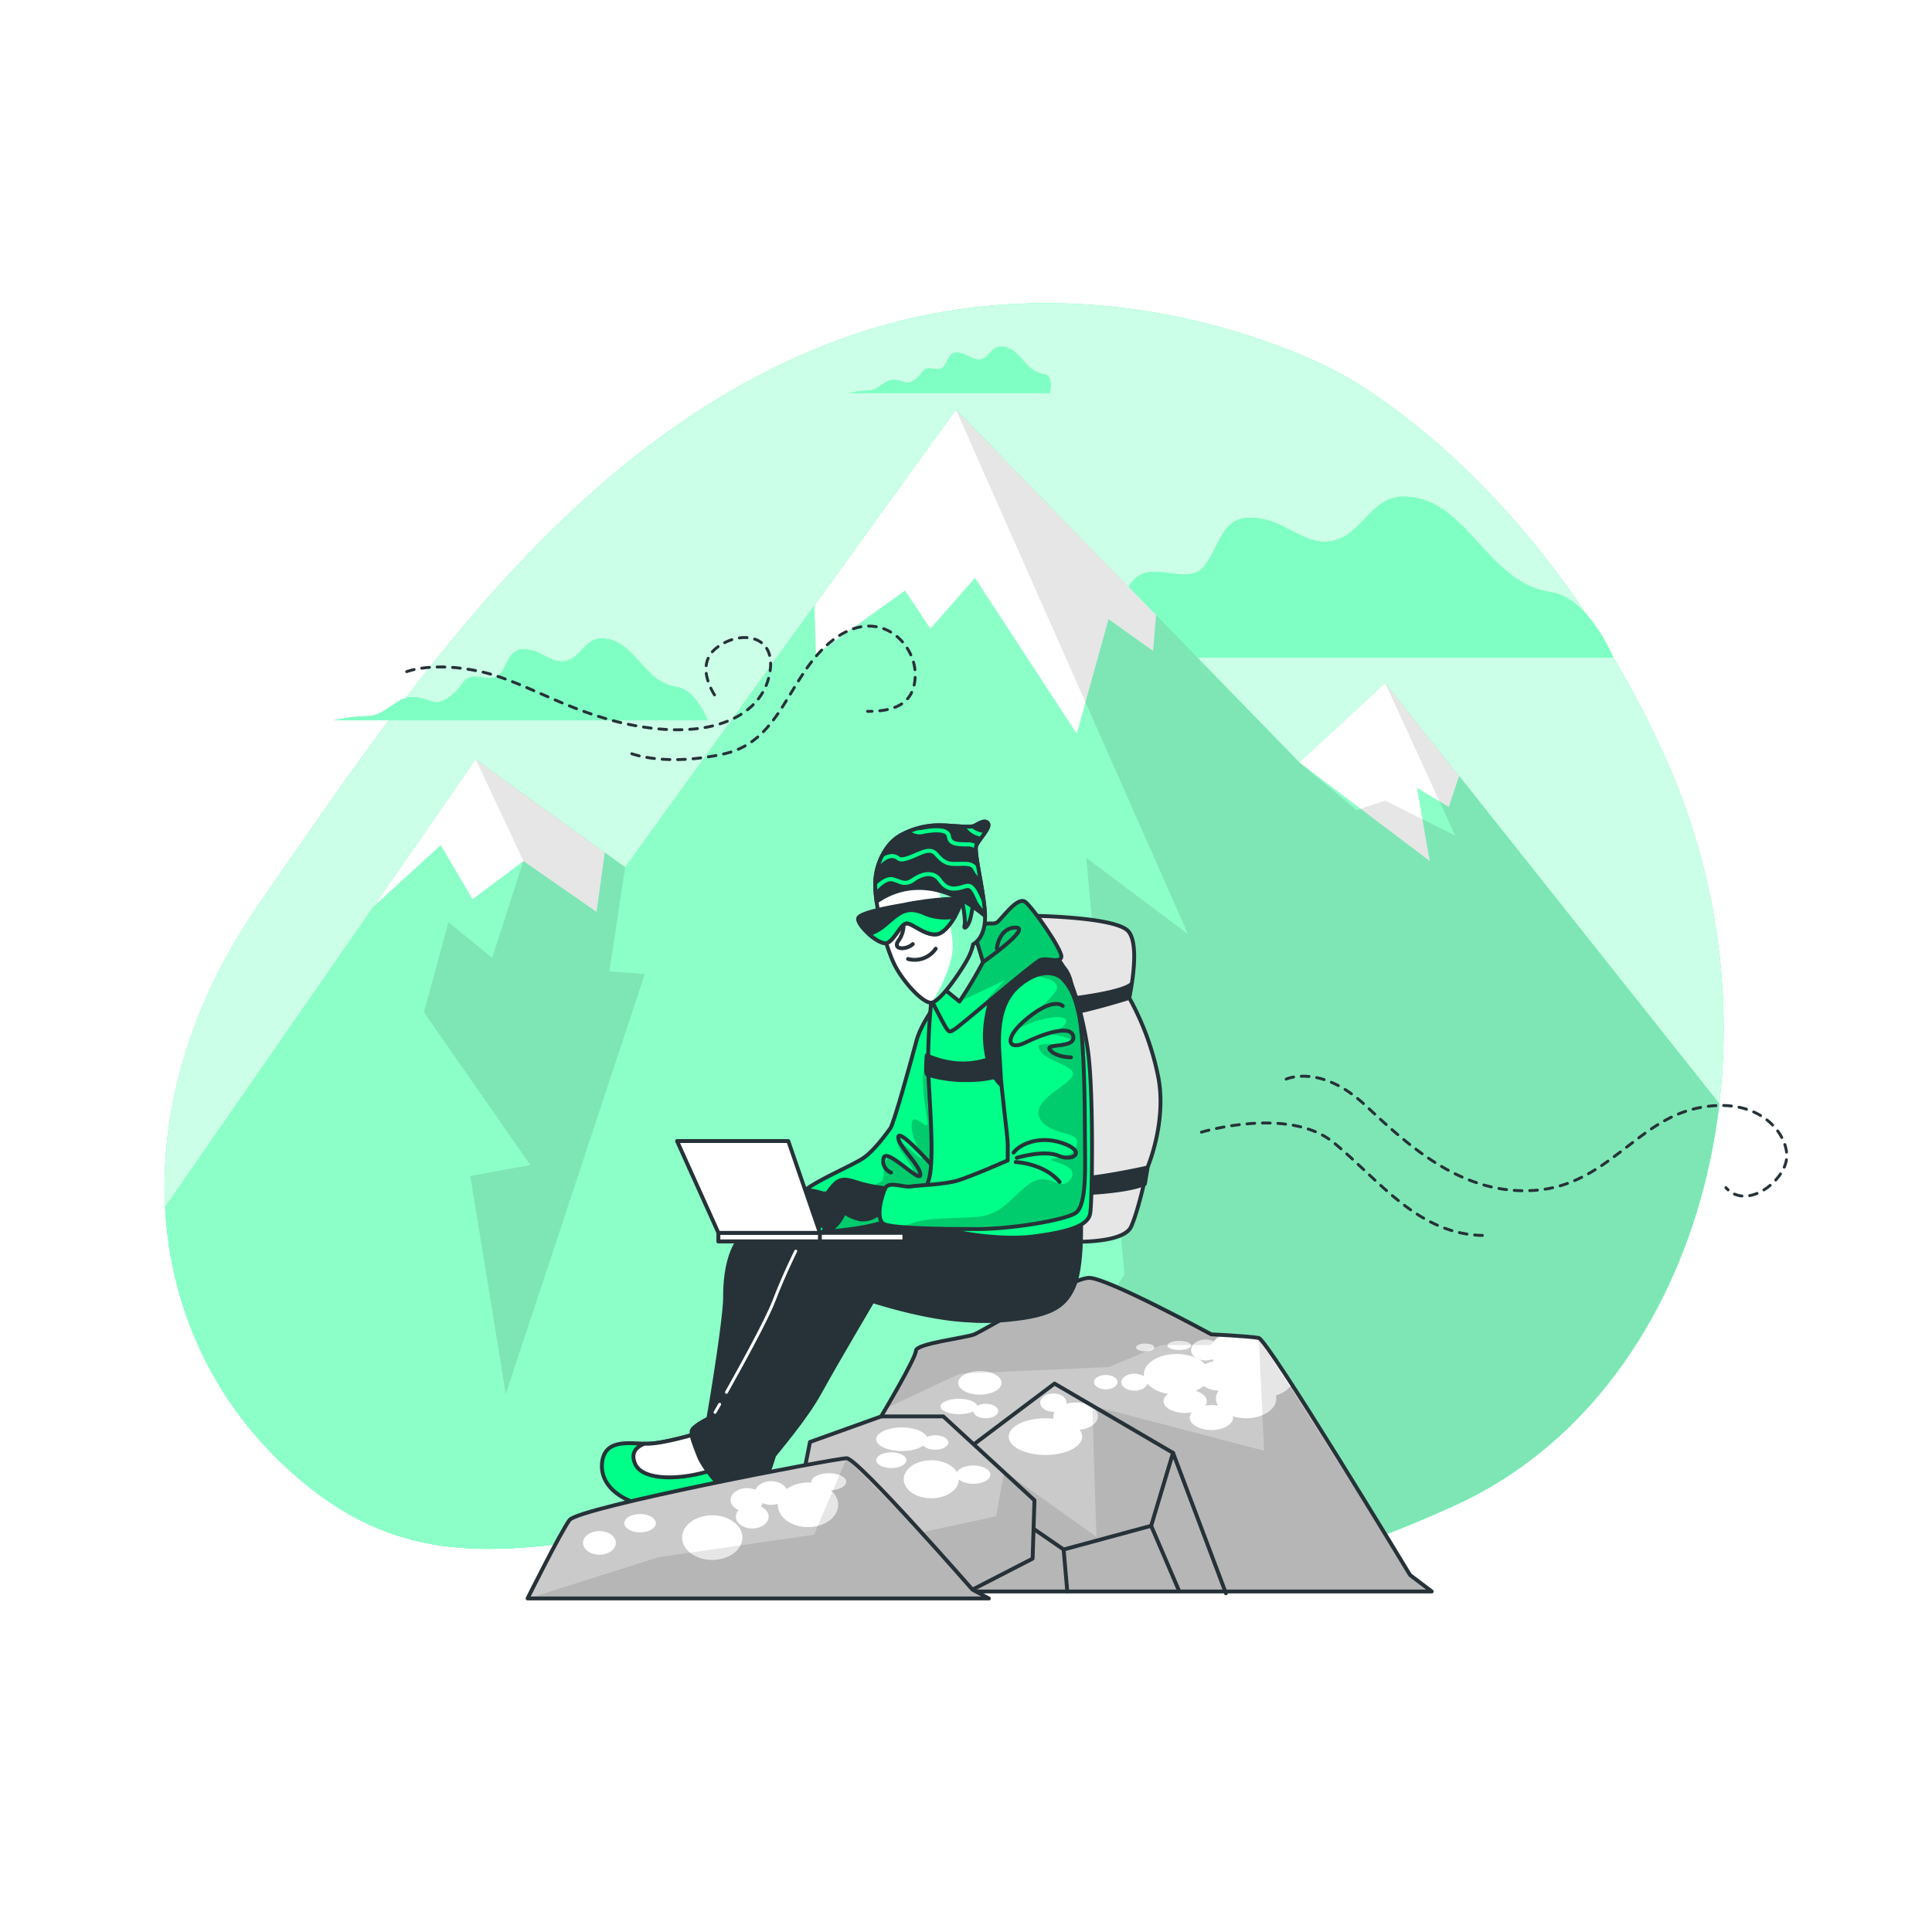 <svg class="animated" id="freepik_stories-digital-nomad" xmlns="http://www.w3.org/2000/svg" xmlns:xlink="http://www.w3.org/1999/xlink" viewBox="0 0 500 500" version="1.1" xmlns:svgjs="http://svgjs.com/svgjs"><style>svg#freepik_stories-digital-nomad:not(.animated) .animable {opacity: 0;}svg#freepik_stories-digital-nomad.animated #freepik--Clouds--inject-87 {animation: 1.5s Infinite  linear floating;animation-delay: 0s;}svg#freepik_stories-digital-nomad.animated #freepik--Mountains--inject-87 {animation: 3s Infinite  linear floating;animation-delay: 0s;}svg#freepik_stories-digital-nomad.animated #freepik--Wind--inject-87 {animation: 1.5s Infinite  linear shake;animation-delay: 0s;}            @keyframes floating {                0% {                    opacity: 1;                    transform: translateY(0px);                }                50% {                    transform: translateY(-10px);                }                100% {                    opacity: 1;                    transform: translateY(0px);                }            }                    @keyframes shake {                10%, 90% {                    transform: translate3d(-1px, 0, 0);                  }                  20%, 80% {                    transform: translate3d(2px, 0, 0);                  }                  30%, 50%, 70% {                    transform: translate3d(-4px, 0, 0);                  }                  40%, 60% {                    transform: translate3d(4px, 0, 0);                  }            }        </style><g id="freepik--background-simple--inject-87" style="transform-origin: 244.34px 242.685px 0px;" class="animable"><path d="M346.5,96.48S286.14,62.4,217,88,104,180.6,67,234,35.82,349.11,79.42,384.4s82.94,1.24,150.74,11,84.33,22.61,146.73-6,87.64-117.35,54.66-192S346.5,96.48,346.5,96.48Z" style="fill: rgb(0, 255, 136); transform-origin: 244.34px 242.685px 0px;" id="elgatpeysrxzs" class="animable"></path><g id="elrnqhex6vm4b"><path d="M346.5,96.48S286.14,62.4,217,88,104,180.6,67,234,35.82,349.11,79.42,384.4s82.94,1.24,150.74,11,84.33,22.61,146.73-6,87.64-117.35,54.66-192S346.5,96.48,346.5,96.48Z" style="fill: rgb(255, 255, 255); opacity: 0.8; transform-origin: 244.34px 242.685px 0px;" class="animable"></path></g></g><g id="freepik--Clouds--inject-87" style="transform-origin: 251.97px 138.055px 0px;" class="animable animator-active"><path d="M387.21,145.36c-7.42-7.28-13.21-16.83-24-16.83-8,0-10.3,8.77-17.07,11.11-7.1,2.46-12.5-3.9-19-5.24-10.89-2.26-10.56,5.38-15.3,11.91-4.49,6.19-14.37-2.51-19.25,4.81-4.24,6.36-10.66,10.54-14.16,9.86s-11.26-4.91-18.32-.68-9.88,7.77-16.95,7.77-16.23,2.12-16.23,2.12H417.53s-6.35-15.53-16.23-16.95C395.49,152.41,391.12,149.2,387.21,145.36Z" style="fill: rgb(0, 255, 136); transform-origin: 322.23px 149.36px 0px;" id="eln1eq0286spn" class="animable"></path><path d="M167.92,173.8c-3.78-3.7-6.72-8.56-12.23-8.56-4.07,0-5.24,4.46-8.68,5.65-3.61,1.25-6.35-2-9.65-2.66-5.53-1.15-5.37,2.73-7.78,6.05-2.28,3.15-7.3-1.27-9.79,2.45-2.15,3.23-5.42,5.36-7.19,5s-5.73-2.5-9.32-.34-5,3.95-8.62,3.95a44.92,44.92,0,0,0-8.25,1.07h96.72s-3-7.89-8-8.61A12.84,12.84,0,0,1,167.92,173.8Z" style="fill: rgb(0, 255, 136); transform-origin: 134.77px 175.825px 0px;" id="el0mp775xsuod" class="animable"></path><path d="M266,94.55c-2.13-2.1-3.8-4.85-6.92-4.85-2.31,0-3,2.52-4.92,3.2s-3.6-1.12-5.47-1.51c-3.14-.65-3,1.55-4.41,3.43s-4.14-.72-5.54,1.39c-1.23,1.83-3.08,3-4.08,2.84s-3.25-1.42-5.28-.2-2.85,2.24-4.89,2.24a25.29,25.29,0,0,0-4.67.61h51.87s1.22-4.47-1.63-4.88A7.3,7.3,0,0,1,266,94.55Z" style="fill: rgb(0, 255, 136); transform-origin: 245.885px 95.7px 0px;" id="el5wrp480575" class="animable"></path><g id="elb0ms3w8ko3"><path d="M387.21,145.36c-7.42-7.28-13.21-16.83-24-16.83-8,0-10.3,8.77-17.07,11.11-7.1,2.46-12.5-3.9-19-5.24-10.89-2.26-10.56,5.38-15.3,11.91-4.49,6.19-14.37-2.51-19.25,4.81-4.24,6.36-10.66,10.54-14.16,9.86s-11.26-4.91-18.32-.68-9.88,7.77-16.95,7.77-16.23,2.12-16.23,2.12H417.53s-6.35-15.53-16.23-16.95C395.49,152.41,391.12,149.2,387.21,145.36Z" style="fill: rgb(255, 255, 255); opacity: 0.5; transform-origin: 322.23px 149.36px 0px;" class="animable"></path></g><g id="elq41ubytw28g"><path d="M167.92,173.8c-3.78-3.7-6.72-8.56-12.23-8.56-4.07,0-5.24,4.46-8.68,5.65-3.61,1.25-6.35-2-9.65-2.66-5.53-1.15-5.37,2.73-7.78,6.05-2.28,3.15-7.3-1.27-9.79,2.45-2.15,3.23-5.42,5.36-7.19,5s-5.73-2.5-9.32-.34-5,3.95-8.62,3.95a44.92,44.92,0,0,0-8.25,1.07h96.72s-3-7.89-8-8.61A12.84,12.84,0,0,1,167.92,173.8Z" style="fill: rgb(255, 255, 255); opacity: 0.5; transform-origin: 134.77px 175.825px 0px;" class="animable"></path></g><g id="ellqjiyz1cwm"><path d="M266,94.55c-2.13-2.1-3.8-4.85-6.92-4.85-2.31,0-3,2.52-4.92,3.2s-3.6-1.12-5.47-1.51c-3.14-.65-3,1.55-4.41,3.43s-4.14-.72-5.54,1.39c-1.23,1.83-3.08,3-4.08,2.84s-3.25-1.42-5.28-.2-2.85,2.24-4.89,2.24a25.29,25.29,0,0,0-4.67.61h51.87s1.22-4.47-1.63-4.88A7.3,7.3,0,0,1,266,94.55Z" style="fill: rgb(255, 255, 255); opacity: 0.5; transform-origin: 245.885px 95.7px 0px;" class="animable"></path></g></g><g id="freepik--Mountains--inject-87" style="transform-origin: 249.125px 265.2px 0px;" class="animable"><g style="clip-path: url(&quot;#freepik--clip-path--inject-87&quot;); transform-origin: 249.125px 265.2px 0px;" id="els3k6f6dfcr9" class="animable"><polygon points="89.38 424.44 365.89 424.44 467.98 320.27 469.58 316.63 358.48 176.73 336.26 197.31 247.38 105.96 161.8 224.47 123.12 196.49 28.67 332.65 89.38 424.44" style="fill: rgb(0, 255, 136); transform-origin: 249.125px 265.2px 0px;" id="elp4pdlwfnp1e" class="animable"></polygon><g id="eln28g8ouxiy"><polygon points="89.38 424.44 365.89 424.44 467.98 320.27 469.58 316.63 358.48 176.73 336.26 197.31 247.38 105.96 161.8 224.47 123.12 196.49 28.67 332.65 89.38 424.44" style="fill: rgb(255, 255, 255); opacity: 0.55; transform-origin: 249.125px 265.2px 0px;" class="animable"></polygon></g><path d="M374.94,208.83l-8.23-4.94L370,222.82l-33.74-25.51,22.22-20.58,19.13,24.09Zm-140.72-56,6.58,9.87,11.52-13.16,26.34,40.32,8.23-29.63,11.52,8.23.79-9.28L247.39,106l-36.62,50.7.41,12.67ZM154.39,236l2.12-15.35-33.39-24.16-26.4,38.06,17.35-15.84,8.23,14,13.16-9.87Z" style="fill: rgb(255, 255, 255); transform-origin: 237.165px 171px 0px;" id="elt6zxmiu6isr" class="animable"></path><g id="el8g0he2hob23"><polygon points="127.36 247.85 116.06 238.67 109.7 261.97 137.24 301.51 121.71 304.33 130.89 360.81 166.89 252.09 157.72 251.38 161.8 224.47 123.12 196.49 135.46 222.82 127.36 247.85" style="opacity: 0.1; transform-origin: 138.295px 278.65px 0px;" class="animable"></polygon></g><g id="el6cyrzq66lam"><polygon points="281.13 222 291 329.8 272.91 358.07 361.27 424.44 365.89 424.44 467.98 320.27 469.58 316.63 358.48 176.73 376.59 216.24 358.48 207.18 351.08 209.65 336.26 197.31 247.38 105.96 307.46 241.75 281.13 222" style="opacity: 0.1; transform-origin: 358.48px 265.2px 0px;" class="animable"></polygon></g></g></g><g id="freepik--Wind--inject-87" style="transform-origin: 283.835px 240.885px 0px;" class="animable"><path d="M105.25,173.82s6.85-2.74,19.19,0,24,11.66,42.5,14.4,30.16-3.43,32.22-13.71-7.54-11.66-13.71-6.86,0,13,0,13" style="fill: none; stroke: rgb(38, 50, 56); stroke-linecap: round; stroke-linejoin: round; stroke-width: 0.75px; stroke-dasharray: 2px; transform-origin: 152.347px 176.933px 0px;" id="elypb9kd7bezl" class="animable"></path><path d="M163.51,195.07s8.92,3.43,24,0,16.45-20.56,28.1-29.47,21.25.68,21.25,8.91-6.17,9.59-12.34,9.59" style="fill: none; stroke: rgb(38, 50, 56); stroke-linecap: round; stroke-linejoin: round; stroke-width: 0.75px; stroke-dasharray: 2px; transform-origin: 200.185px 179.312px 0px;" id="el72z1kd3j95u" class="animable"></path><path d="M332.87,279.27s8.91-4.11,20.56,6.85,25.36,23.31,43.87,21.94,26.05-17.82,41.81-21.25,23.31,6.17,23.31,12.34-10.28,14.39-15.76,8.22" style="fill: none; stroke: rgb(38, 50, 56); stroke-linecap: round; stroke-linejoin: round; stroke-width: 0.75px; stroke-dasharray: 2px; transform-origin: 397.645px 294.036px 0px;" id="el5h0ak0ihbsb" class="animable"></path><path d="M310.93,293s22.62-6.86,34.28,2.74,21.93,24,39.07,24" style="fill: none; stroke: rgb(38, 50, 56); stroke-linecap: round; stroke-linejoin: round; stroke-width: 0.75px; stroke-dasharray: 2px; transform-origin: 347.605px 305.183px 0px;" id="el8utnylku9z5" class="animable"></path></g><g id="freepik--Character--inject-87" style="transform-origin: 255.24px 314.031px 0px;" class="animable"><path d="M267,237s21.71.24,25,4,.24,17.23.24,17.23A71,71,0,0,1,299.81,279c2.12,11.56-2.84,23.13-2.84,23.13s-2.12,10.61-4.24,15.33-17.46,4.49-26.67,2.83-5.42-17.69-4.71-29.49-2.13-44.12-2.13-47.19S261.35,239.38,267,237Z" style="fill: rgb(255, 255, 255); transform-origin: 279.779px 279.185px 0px;" id="el6abk2y6a1e3" class="animable"></path><g style="clip-path: url(&quot;#freepik--clip-path-2--inject-87&quot;); transform-origin: 279.779px 279.185px 0px;" id="el2qmk1sug6hh" class="animable"><g id="elps0na5o8g9c"><path d="M267,237s21.71.24,25,4,.24,17.23.24,17.23A71,71,0,0,1,299.81,279c2.12,11.56-2.84,23.13-2.84,23.13s-2.12,10.61-4.24,15.33-17.46,4.49-26.67,2.83-5.42-17.69-4.71-29.49-2.13-44.12-2.13-47.19S261.35,239.38,267,237Z" style="opacity: 0.1; transform-origin: 279.779px 279.185px 0px;" class="animable"></path></g></g><path d="M267,237s21.71.24,25,4,.24,17.23.24,17.23A71,71,0,0,1,299.81,279c2.12,11.56-2.84,23.13-2.84,23.13s-2.12,10.61-4.24,15.33-17.46,4.49-26.67,2.83-5.42-17.69-4.71-29.49-2.13-44.12-2.13-47.19S261.35,239.38,267,237Z" style="fill: none; stroke: rgb(38, 50, 56); stroke-linecap: round; stroke-linejoin: round; transform-origin: 279.779px 279.185px 0px;" id="el2hprykhaek3" class="animable"></path><path d="M292.26,258.26s-12.51,4-21.71,5.19l-.24-4.25s19.11-1.65,22.42-4.48Z" style="fill: rgb(38, 50, 56); stroke: rgb(38, 50, 56); stroke-linecap: round; stroke-linejoin: round; transform-origin: 281.52px 259.085px 0px;" id="elia6jt4tr74" class="animable"></path><path d="M297,302.15s-14.62,3.3-19.82,2.83l-.47,4s14.4-.24,19.59-2.6Z" style="fill: rgb(38, 50, 56); stroke: rgb(38, 50, 56); stroke-linecap: round; stroke-linejoin: round; transform-origin: 286.855px 305.565px 0px;" id="elcjcqsliwmh" class="animable"></path><path d="M237,316.54s-32.56-2.83-40.35,0-9,12.51-9,19.11-5,36.1-5.43,37.28-5.66,11.56-4,13.92,16.52,0,19.11-2.59,9.2-31.62,11.56-39.17a69.6,69.6,0,0,1,5.19-12.51s30.91,12.75,47.2,8.26,10.38-16,1.41-20.76S237,316.54,237,316.54Z" style="fill: rgb(38, 50, 56); stroke: rgb(38, 50, 56); stroke-linecap: round; stroke-linejoin: round; transform-origin: 224.713px 351.552px 0px;" id="elgv982xv6qn" class="animable"></path><path d="M180.18,371.05s-8.5,2.59-12.74,2.59-10.62-1.42-11.57,4.48,4.49,11.57,16.52,12.27,15.34.48,17.93-2.12,2.13-5.9-.47-10.15S182.77,370.81,180.18,371.05Z" style="fill: rgb(0, 255, 136); stroke: rgb(38, 50, 56); stroke-linecap: round; stroke-linejoin: round; transform-origin: 173.905px 380.885px 0px;" id="ely2wqpp5uzab" class="animable"></path><path d="M187.26,379.3a11,11,0,0,0,2.41-1.45c-2.62-4.1-6.95-7-9.49-6.8,0,0-8.5,2.59-12.74,2.59h-.66c-1.69.63-3.76,2.06-2.41,5.2C166.49,383.79,178.76,383.08,187.26,379.3Z" style="fill: rgb(255, 255, 255); stroke: rgb(38, 50, 56); stroke-linecap: round; stroke-linejoin: round; transform-origin: 176.802px 376.692px 0px;" id="elf50xw3omewl" class="animable"></path><path d="M364.93,407.62s-36.81-60.88-39.17-61.35-12.27-.94-12.27-.94-26.9-14.63-31.62-14.63-27.37,13.68-29.73,14.63-15.1,2.36-15.1,4.24-9,17-9,17l-18.41,6.61-1.41,7.08-5.67,31.61h168Z" style="fill: rgb(255, 255, 255); transform-origin: 286.55px 371.285px 0px;" id="elwksron6jd5" class="animable"></path><g style="clip-path: url(&quot;#freepik--clip-path-3--inject-87&quot;); transform-origin: 257.265px 371.477px 0px;" id="elf2ws4ugkfc5" class="animable"><g id="elv747cc36alq"><path d="M374.71,412.93l-9.13-7.67-38-60.65-17.17-2.56s-27-13.88-30-13.52-33.25,17.91-34.34,17.91-8.41-.37-10.23,2.19-9.5,15.71-9.5,15.71l-19,6.21-1.83,13.15,15,.73,30.33,30H378Z" style="opacity: 0.21; transform-origin: 291.755px 371.477px 0px;" class="animable"></path></g><ellipse cx="304.51" cy="355.67" rx="8.49" ry="5.26" style="fill: rgb(255, 255, 255); transform-origin: 304.51px 355.67px 0px;" id="elzt6h9wb3n09" class="animable"></ellipse><path d="M330,349.72c0,2.91-3.8,5.27-8.48,5.27s-8.49-2.36-8.49-5.27,3.8-5.26,8.49-5.26S330,346.82,330,349.72Z" style="fill: rgb(255, 255, 255); transform-origin: 321.515px 349.725px 0px;" id="elvhmhvjlimlk" class="animable"></path><path d="M297,357.7c0,1.22-1.52,2.21-3.39,2.21s-3.4-1-3.4-2.21,1.52-2.2,3.4-2.2S297,356.48,297,357.7Z" style="fill: rgb(255, 255, 255); transform-origin: 293.605px 357.705px 0px;" id="elns19t6pcj6" class="animable"></path><ellipse cx="315.71" cy="356.01" rx="5.77" ry="3.9" style="fill: rgb(255, 255, 255); transform-origin: 315.71px 356.01px 0px;" id="elx4slmgoille" class="animable"></ellipse><path d="M312.32,362.63c0,1.68-2.51,3.05-5.6,3.05s-5.6-1.37-5.6-3.05,2.5-3.06,5.6-3.06S312.32,360.94,312.32,362.63Z" style="fill: rgb(255, 255, 255); transform-origin: 306.72px 362.625px 0px;" id="elhf8aixovznd" class="animable"></path><path d="M289.23,357.7c0,1-1.37,1.87-3.05,1.87s-3.06-.84-3.06-1.87,1.37-1.86,3.06-1.86S289.23,356.67,289.23,357.7Z" style="fill: rgb(255, 255, 255); transform-origin: 286.175px 357.705px 0px;" id="elznnxly82x4" class="animable"></path><path d="M298.74,348.71c0,.56-1.07,1-2.38,1s-2.37-.45-2.37-1,1.06-1,2.37-1S298.74,348.14,298.74,348.71Z" style="fill: rgb(255, 255, 255); transform-origin: 296.365px 348.71px 0px;" id="elxzvba5bk5r" class="animable"></path><path d="M315.71,349.38c0,1.5-1.67,2.72-3.73,2.72s-3.73-1.22-3.73-2.72,1.67-2.71,3.73-2.71S315.71,347.88,315.71,349.38Z" style="fill: rgb(255, 255, 255); transform-origin: 311.98px 349.385px 0px;" id="elr2v5tj5p6bc" class="animable"></path><path d="M308.25,348.2c0,.65-1.37,1.18-3.06,1.18s-3.06-.53-3.06-1.18,1.37-1.19,3.06-1.19S308.25,347.54,308.25,348.2Z" style="fill: rgb(255, 255, 255); transform-origin: 305.19px 348.195px 0px;" id="el8h4da2rr21c" class="animable"></path><path d="M319.11,366.87c0,1.78-2.51,3.22-5.6,3.22s-5.6-1.44-5.6-3.22,2.5-3.23,5.6-3.23S319.11,365.09,319.11,366.87Z" style="fill: rgb(255, 255, 255); transform-origin: 313.51px 366.865px 0px;" id="eldptxkiunezw" class="animable"></path><ellipse cx="322.5" cy="361.95" rx="7.81" ry="5.09" style="fill: rgb(255, 255, 255); transform-origin: 322.5px 361.95px 0px;" id="el0otw0drxz5f" class="animable"></ellipse><path d="M334.73,356.51c0,2.82-3.5,5.1-7.81,5.1s-7.81-2.28-7.81-5.1,3.5-5.09,7.81-5.09S334.73,353.7,334.73,356.51Z" style="fill: rgb(255, 255, 255); transform-origin: 326.92px 356.515px 0px;" id="el1611w8gue39" class="animable"></path><path d="M276,363c0,1.32-1.52,2.38-3.39,2.38s-3.4-1.06-3.4-2.38,1.52-2.37,3.4-2.37S276,361.65,276,363Z" style="fill: rgb(255, 255, 255); transform-origin: 272.605px 363.005px 0px;" id="eld4qjsfbw1z6" class="animable"></path><path d="M280.07,371.79c0,2.63-4.26,4.76-9.51,4.76s-9.51-2.13-9.51-4.76,4.26-4.75,9.51-4.75S280.07,369.17,280.07,371.79Z" style="fill: rgb(255, 255, 255); transform-origin: 270.56px 371.795px 0px;" id="el8ueussc5cwk" class="animable"></path><path d="M284.14,366.53c0,2-2.58,3.56-5.77,3.56s-5.77-1.59-5.77-3.56,2.58-3.57,5.77-3.57S284.14,364.56,284.14,366.53Z" style="fill: rgb(255, 255, 255); transform-origin: 278.37px 366.525px 0px;" id="eli79arz0pteq" class="animable"></path><path d="M259.19,357.87c0,1.69-2.51,3.06-5.61,3.06s-5.6-1.37-5.6-3.06,2.51-3.05,5.6-3.05S259.19,356.18,259.19,357.87Z" style="fill: rgb(255, 255, 255); transform-origin: 253.585px 357.875px 0px;" id="elgvizbnfe8qq" class="animable"></path><path d="M252.91,364c0,1.13-2.13,2-4.76,2s-4.75-.91-4.75-2,2.13-2,4.75-2S252.91,362.86,252.91,364Z" style="fill: rgb(255, 255, 255); transform-origin: 248.155px 364px 0px;" id="el9aylp8eaxmg" class="animable"></path><ellipse cx="255.11" cy="365.17" rx="3.23" ry="1.87" style="fill: rgb(255, 255, 255); transform-origin: 255.11px 365.17px 0px;" id="elv0c0kjadcze" class="animable"></ellipse><path d="M240,372.47c0,1.69-3,3.06-6.62,3.06s-6.62-1.37-6.62-3.06,3-3.05,6.62-3.05S240,370.78,240,372.47Z" style="fill: rgb(255, 255, 255); transform-origin: 233.38px 372.475px 0px;" id="eli3pz3l6ds3s" class="animable"></path><ellipse cx="241.02" cy="382.83" rx="7.13" ry="4.92" style="fill: rgb(255, 255, 255); transform-origin: 241.02px 382.83px 0px;" id="elouhcumxogq" class="animable"></ellipse><path d="M245.44,373.32c0,1-1.52,1.87-3.4,1.87s-3.39-.84-3.39-1.87,1.52-1.87,3.39-1.87S245.44,372.29,245.44,373.32Z" style="fill: rgb(255, 255, 255); transform-origin: 242.045px 373.32px 0px;" id="elik6e9pery18" class="animable"></path><ellipse cx="230.67" cy="377.9" rx="3.9" ry="2.04" style="fill: rgb(255, 255, 255); transform-origin: 230.67px 377.9px 0px;" id="el0gebrwei27dd" class="animable"></ellipse><path d="M256.3,381.64c0,1.31-2,2.37-4.41,2.37s-4.42-1.06-4.42-2.37,2-2.38,4.42-2.38S256.3,380.33,256.3,381.64Z" style="fill: rgb(255, 255, 255); transform-origin: 251.885px 381.635px 0px;" id="elmmbubjjag4g" class="animable"></path><g id="elkwrwe7oefbr"><polygon points="325.76 346.27 327.16 375.46 282.68 363.81 283.74 397.7 259.91 380.76 257.8 392.41 238.2 396.65 219.11 377.42 210.67 397.18 170.42 403 136.53 413.75 255.92 413.75 254.99 411.74 370.59 411.87 364.93 407.62 325.76 346.27" style="opacity: 0.1; transform-origin: 253.56px 380.01px 0px;" class="animable"></polygon></g></g><path d="M364.93,407.62s-36.81-60.88-39.17-61.35-12.27-.94-12.27-.94-26.9-14.63-31.62-14.63-27.37,13.68-29.73,14.63-15.1,2.36-15.1,4.24-9,17-9,17l-18.41,6.61-1.41,7.08-5.67,31.61h168Z" style="fill: none; stroke: rgb(38, 50, 56); stroke-linecap: round; stroke-linejoin: round; transform-origin: 286.55px 371.285px 0px;" id="elzhszz4s1jh" class="animable"></path><g id="el4ap2le3ly84"><path d="M237,349.57c0,1.46-5.31,10.74-7.76,14.93l19.14-9L287,353.79l13.6-5.7h12.73l2.17-2.66-2-.1s-26.9-14.63-31.62-14.63-27.37,13.68-29.73,14.63S237,347.69,237,349.57Z" style="opacity: 0.1; transform-origin: 272.37px 347.6px 0px;" class="animable"></path></g><polyline points="228.08 366.56 244.12 366.56 267.72 388.27 267.24 403.37 251.67 411.39" style="fill: none; stroke: rgb(38, 50, 56); stroke-linecap: round; stroke-linejoin: round; transform-origin: 247.9px 388.975px 0px;" id="elzaj5f53odmf" class="animable"></polyline><polyline points="252.37 373.53 272.91 358.07 303.58 376 317.27 412.34" style="fill: none; stroke: rgb(38, 50, 56); stroke-linecap: round; stroke-linejoin: round; transform-origin: 284.82px 385.205px 0px;" id="elgiqfnx7o5ma" class="animable"></polyline><polyline points="303.58 376 297.92 394.88 275.27 401.01 267.72 395.82" style="fill: none; stroke: rgb(38, 50, 56); stroke-linecap: round; stroke-linejoin: round; transform-origin: 285.65px 388.505px 0px;" id="el7m11u7y5k7e" class="animable"></polyline><line x1="275.27" y1="401.01" x2="276.21" y2="411.86" style="fill: rgb(255, 255, 255); stroke: rgb(38, 50, 56); stroke-linecap: round; stroke-linejoin: round; transform-origin: 275.74px 406.435px 0px;" id="ell4p0ruzkqc" class="animable"></line><line x1="297.92" y1="394.88" x2="305" y2="411.39" style="fill: rgb(255, 255, 255); stroke: rgb(38, 50, 56); stroke-linecap: round; stroke-linejoin: round; transform-origin: 301.46px 403.135px 0px;" id="elrzk8zs1jf8" class="animable"></line><path d="M279.75,315.83s.47,12-1.89,17.23-5.9,7.78-19.58,8.73-32.09-5.67-32.09-5.67-9.91,16.76-13.92,24.07-11.33,15.57-13.45,18.41-4.49,7.07-7.32,8.49-9.44-7.08-10.62-10.15-2.12-5.19-1.88-6.6,5.42-3.78,5.42-3.78,8-15.1,11.8-21.23,6.61-18.64,9.91-23.13,10.86-7.08,20.29-6.6S251.2,318,255.21,318,279.75,315.83,279.75,315.83Z" style="fill: rgb(38, 50, 56); stroke: rgb(38, 50, 56); stroke-linecap: round; stroke-linejoin: round; transform-origin: 229.375px 351.396px 0px;" id="elja1k07l9edn" class="animable"></path><path d="M188,360.34c3.86-6.87,10.37-18.69,12.24-23.55,2.71-7.05,5.7-13,5.7-13" style="fill: none; stroke: rgb(255, 255, 255); stroke-linecap: round; stroke-linejoin: round; stroke-width: 0.75px; transform-origin: 196.97px 342.065px 0px;" id="elovxcd6q299" class="animable"></path><path d="M185.05,365.52s.46-.79,1.2-2.1" style="fill: none; stroke: rgb(255, 255, 255); stroke-linecap: round; stroke-linejoin: round; stroke-width: 0.75px; transform-origin: 185.65px 364.47px 0px;" id="elqtxw75qpo2" class="animable"></path><path d="M243,258.81s-4.56,5.82-5.82,10.54-5.82,21.39-6.76,22.65-3.94,5.51-6.77,7.55-12.2,5.78-15.66,8.77-1.8,4.44-3.21,6.8,5,3.78,6.44,3.78,11.8-.63,17.62-2.67,14.95-13.53,15.26-14.16,2-11,2.52-23S249,258.81,243,258.81Z" style="fill: rgb(0, 255, 136); transform-origin: 225.941px 288.855px 0px;" id="elqlp3wtbg2z8" class="animable"></path><g style="clip-path: url(&quot;#freepik--clip-path-4--inject-87&quot;); transform-origin: 229.895px 292.585px 0px;" id="el92d1uud9tj" class="animable"><g id="elwwpe89ykvq"><path d="M247.27,267.67c-.1-.83-.16-1.31-.16-1.31l-5.85,4.56a17.34,17.34,0,0,0-2.37,10c.3,6.19,1.77,10.33.89,10.33s-3.84-3.55-3.84,0,2.07,6.19,2.66,8.26-7.38-6.79-6.49-3.84,4.72,6.5,4.42,8.27-5-6.2-6.79-4.13-.29,5.6-2.06,6.19c-1.48.5-13.87,9.64-15.16,12.81,3.27-.18,11.43-.9,16.34-2.62,5.82-2.05,14.95-13.53,15.26-14.16s2-11,2.52-23C246.81,274.73,247.17,270.84,247.27,267.67Z" style="opacity: 0.2; transform-origin: 229.895px 292.585px 0px;" class="animable"></path></g></g><path d="M243,258.81s-4.56,5.82-5.82,10.54-5.82,21.39-6.76,22.65-3.94,5.51-6.77,7.55-12.2,5.78-15.66,8.77-1.8,4.44-3.21,6.8,5,3.78,6.44,3.78,11.8-.63,17.62-2.67,14.95-13.53,15.26-14.16,2-11,2.52-23S249,258.81,243,258.81Z" style="fill: none; stroke: rgb(38, 50, 56); stroke-linecap: round; stroke-linejoin: round; transform-origin: 225.941px 288.855px 0px;" id="eljusy8sojplj" class="animable"></path><path d="M241.16,301.55s-8.4-9.49-8.67-7.32,5.69,7.32,5.69,9.76-8.67-7.05-9.49-4.34a3.15,3.15,0,0,0,1.9,3.8" style="fill: none; stroke: rgb(38, 50, 56); stroke-linecap: round; stroke-linejoin: round; transform-origin: 234.865px 299.151px 0px;" id="el6xjav8ooe47" class="animable"></path><path d="M212.87,308.83s-4.86-1.79-6.91,0-9.73,8.19-6.65,10,8.58,1.85,10.49.26a16.29,16.29,0,0,1,3.59-2.3s-.77,2.81,1.79,1.28,4.86-6.66,3.32-7.94S212.87,308.83,212.87,308.83Z" style="fill: rgb(38, 50, 56); stroke: rgb(38, 50, 56); stroke-linecap: round; stroke-linejoin: round; transform-origin: 208.794px 314.136px 0px;" id="elqx6el17fkth" class="animable"></path><path d="M241.14,258a157.38,157.38,0,0,0-.93,18.57c.27,8,1.73,23.76.14,28.8s-1.46,9.55,1.59,11.55,17,4.24,25.74,3.05,13.94-2.66,14.47-6,.93-32.12-.67-42.6-4.77-20.3-8-23.49-6.5-2-14.6,1.2S243.4,254.81,241.14,258Z" style="fill: rgb(0, 255, 136); stroke: rgb(38, 50, 56); stroke-linecap: round; stroke-linejoin: round; transform-origin: 260.981px 283.152px 0px;" id="elz6fok67zmp" class="animable"></path><path d="M258,273.12s-7.55,4.72-18.17,0c0,0-.47,5,.24,5a33.46,33.46,0,0,0,10.15,1.41c6.84,0,9.43-1.65,9.43-1.65Z" style="fill: rgb(38, 50, 56); stroke: rgb(38, 50, 56); stroke-linecap: round; stroke-linejoin: round; transform-origin: 249.664px 276.327px 0px;" id="elqjlzmzfz04i" class="animable"></path><path d="M257.33,255.9s-3.06,7.55-2.36,14.39,3.07,12.51,9.91,12.51,12.51-14.87,12.75-23.13-2.6-11.79-9.21-11.79S257.33,255.9,257.33,255.9Z" style="fill: rgb(38, 50, 56); stroke: rgb(38, 50, 56); stroke-linecap: round; stroke-linejoin: round; transform-origin: 266.255px 265.34px 0px;" id="elvwu28ri9tz" class="animable"></path><path d="M239.82,256.4s4,8,5,9.56,1.19.93,2.25.4,20.44-17.25,22.17-17.92,5.17.93,5.44-.79-7.17-12.48-9.29-14.2-6.37,4.77-7.43,5.3-1.46,0-3.32.4S243.27,251.49,239.82,256.4Z" style="fill: rgb(0, 255, 136); transform-origin: 257.254px 250.053px 0px;" id="el4uc7lp4ep4y" class="animable"></path><g style="clip-path: url(&quot;#freepik--clip-path-5--inject-87&quot;); transform-origin: 260.529px 247.334px 0px;" id="elj8l8uloepl" class="animable"><g id="elo7mrirsmvl"><path d="M265.43,233.45c-2.13-1.73-6.37,4.77-7.43,5.3s-1.46,0-3.32.4c-1.08.23-4.78,4.39-8.36,8.79l2,11.25s9.19-4.25,11.85-5.6a86.71,86.71,0,0,0-7.07,7.92c6.17-5.16,15-12.63,16.19-13.07,1.72-.66,5.17.93,5.44-.79S267.55,235.17,265.43,233.45Z" style="opacity: 0.2; transform-origin: 260.529px 247.334px 0px;" class="animable"></path></g></g><path d="M239.82,256.4s4,8,5,9.56,1.19.93,2.25.4,20.44-17.25,22.17-17.92,5.17.93,5.44-.79-7.17-12.48-9.29-14.2-6.37,4.77-7.43,5.3-1.46,0-3.32.4S243.27,251.49,239.82,256.4Z" style="fill: none; stroke: rgb(38, 50, 56); stroke-linecap: round; stroke-linejoin: round; transform-origin: 257.254px 250.053px 0px;" id="elhfvz73patyp" class="animable"></path><path d="M254.41,249s12.77-8.95,8.44-8.95-4.88,5.42-4.88,5.42" style="fill: none; stroke: rgb(38, 50, 56); stroke-linecap: round; stroke-linejoin: round; transform-origin: 259.078px 244.525px 0px;" id="elnbr5bz6vo9" class="animable"></path><path d="M243.93,255.61l4.38,3.58a110.65,110.65,0,0,0,6.1-10.22l-2.25-7.43Z" style="fill: rgb(255, 255, 255); transform-origin: 249.17px 250.365px 0px;" id="el4xjeyoa22r6" class="animable"></path><g style="clip-path: url(&quot;#freepik--clip-path-6--inject-87&quot;); transform-origin: 249.17px 250.365px 0px;" id="el8nyb6ytsc6s" class="animable"><path d="M243.93,255.61l4.38,3.58a110.65,110.65,0,0,0,6.1-10.22l-2.25-7.43Z" style="fill: rgb(0, 255, 136); transform-origin: 249.17px 250.365px 0px;" id="elckv2m4ri60f" class="animable"></path><g id="el44rkxpj0b1w"><path d="M243.93,255.61l4.38,3.58a110.65,110.65,0,0,0,6.1-10.22l-2.25-7.43Z" style="fill: rgb(255, 255, 255); opacity: 0.5; transform-origin: 249.17px 250.365px 0px;" class="animable"></path></g></g><path d="M243.93,255.61l4.38,3.58a110.65,110.65,0,0,0,6.1-10.22l-2.25-7.43Z" style="fill: none; stroke: rgb(38, 50, 56); stroke-linecap: round; stroke-linejoin: round; transform-origin: 249.17px 250.365px 0px;" id="elzylzdxizqqe" class="animable"></path><path d="M230,218.8a16.35,16.35,0,0,0-3.49,10c0,6.64,2.92,16.59,4.91,20.7s7,9.82,9.42,10,8.36-9,9.55-11.28a14,14,0,0,0,1.46-3.85s3.45-1.59,3.05-8-2.92-15.93-2.25-17.52,3.71-4.64,3.05-5.71-2-.26-3.45.53-7-.39-11.15,0a21.17,21.17,0,0,0-7.88,2.4A11.07,11.07,0,0,0,230,218.8Z" style="fill: rgb(255, 255, 255); transform-origin: 241.152px 236.064px 0px;" id="elhcivu0u265q" class="animable"></path><g style="clip-path: url(&quot;#freepik--clip-path-7--inject-87&quot;); transform-origin: 248.502px 235.996px 0px;" id="elgnyjknx88z" class="animable"><path d="M241.17,259.41c2.55-.52,8.11-9.06,9.26-11.23a14,14,0,0,0,1.46-3.85s3.45-1.59,3.05-8-2.92-15.93-2.25-17.52,3.71-4.64,3.05-5.71a1.08,1.08,0,0,0-1.27-.46,56.58,56.58,0,0,0-9.85,9.27c-4.08,5.27-.24,12.7-.24,12.7s2.63,6.71,2.15,11.5C246.14,250,243.54,255.83,241.17,259.41Z" style="fill: rgb(0, 255, 136); transform-origin: 248.502px 235.996px 0px;" id="el8478o8447xy" class="animable"></path><g id="elseylkpvlnt"><path d="M241.17,259.41c2.55-.52,8.11-9.06,9.26-11.23a14,14,0,0,0,1.46-3.85s3.45-1.59,3.05-8-2.92-15.93-2.25-17.52,3.71-4.64,3.05-5.71a1.08,1.08,0,0,0-1.27-.46,56.58,56.58,0,0,0-9.85,9.27c-4.08,5.27-.24,12.7-.24,12.7s2.63,6.71,2.15,11.5C246.14,250,243.54,255.83,241.17,259.41Z" style="fill: rgb(255, 255, 255); opacity: 0.5; transform-origin: 248.502px 235.996px 0px;" class="animable"></path></g></g><path d="M230,218.8a16.35,16.35,0,0,0-3.49,10c0,6.64,2.92,16.59,4.91,20.7s7,9.82,9.42,10,8.36-9,9.55-11.28a14,14,0,0,0,1.46-3.85s3.45-1.59,3.05-8-2.92-15.93-2.25-17.52,3.71-4.64,3.05-5.71-2-.26-3.45.53-7-.39-11.15,0a21.17,21.17,0,0,0-7.88,2.4A11.07,11.07,0,0,0,230,218.8Z" style="fill: none; stroke: rgb(38, 50, 56); stroke-linecap: round; stroke-linejoin: round; transform-origin: 241.152px 236.064px 0px;" id="elcmmx5t4zfev" class="animable"></path><path d="M233.84,239.82a7.1,7.1,0,0,1-1.19,3.45c-1.06,1.32-.53,2.25,1.06,2.12a4.28,4.28,0,0,0,2.52-1.06" style="fill: none; stroke: rgb(38, 50, 56); stroke-linecap: round; stroke-linejoin: round; transform-origin: 234.164px 242.611px 0px;" id="elyhhr8fsius8" class="animable"></path><path d="M233.58,234.24s-10.49,1.64-11.42,3.24,5.57,7.57,7.57,6.5,3.45-5.09,5-5,4.91,3.32,7.83,2.79,6.37-7.3,6.11-8.63S236.9,233.45,233.58,234.24Z" style="fill: rgb(38, 50, 56); stroke: rgb(38, 50, 56); stroke-linecap: round; stroke-linejoin: round; transform-origin: 235.377px 238.372px 0px;" id="elmxorbfbc0f" class="animable"></path><path d="M239.61,236.55c-5.29-2.47-7.06,0-10.94,3.18a12.81,12.81,0,0,1-3.76,2.05c1.75,1.53,3.83,2.73,4.82,2.2,2-1.06,3.45-5.09,5-5s4.91,3.32,7.83,2.79c1.6-.29,3.35-2.45,4.57-4.56A13.47,13.47,0,0,1,239.61,236.55Z" style="fill: rgb(0, 255, 136); stroke: rgb(38, 50, 56); stroke-linecap: round; stroke-linejoin: round; transform-origin: 236.02px 239.826px 0px;" id="el3k3k9eiigwp" class="animable"></path><path d="M235,248.18a6.61,6.61,0,0,0,7.16-2.66" style="fill: none; stroke: rgb(38, 50, 56); stroke-linecap: round; stroke-linejoin: round; transform-origin: 238.58px 246.962px 0px;" id="el9vg5i3pwbz9" class="animable"></path><path d="M248.71,231.59s1.32,6.37.93,7.83,1.06.4,1.59-2.12a20.18,20.18,0,0,0,.53-3.46A7.28,7.28,0,0,0,248.71,231.59Z" style="fill: rgb(0, 255, 136); stroke: rgb(38, 50, 56); stroke-linecap: round; stroke-linejoin: round; transform-origin: 250.235px 235.836px 0px;" id="el7se3nnxsv4w" class="animable"></path><path d="M255.74,213.14c-.66-1.06-2-.26-3.45.53s-7-.39-11.15,0a21.17,21.17,0,0,0-7.88,2.4A11.07,11.07,0,0,0,230,218.8a16.35,16.35,0,0,0-3.49,10,34.29,34.29,0,0,0,.35,4.56c3.78-2.73,14.17-7.94,28.06,3.7,0-.23,0-.45,0-.69-.39-6.37-2.92-15.93-2.25-17.52S256.4,214.21,255.74,213.14Z" style="fill: rgb(38, 50, 56); transform-origin: 241.171px 224.845px 0px;" id="el7tpixf1c3wl" class="animable"></path><g style="clip-path: url(&quot;#freepik--clip-path-8--inject-87&quot;); transform-origin: 240.705px 224.795px 0px;" id="el03n80shvcqix" class="animable"><path d="M239.12,215.76c3.74-.68,5.08-.21,5.55.13a1,1,0,0,1,.4.67c.31,2.49,2.75,2.49,5.57,2.49a2.89,2.89,0,0,1,1.94.8,2.63,2.63,0,0,1,.11-1c0-.06.06-.12.09-.19a3.8,3.8,0,0,0-2.14-.67c-2.92,0-4.34-.07-4.52-1.56a2,2,0,0,0-.82-1.39c-1.09-.8-3.18-.91-6.37-.33-1.35.25-1.72.12-2.17-.11-.52.16-1,.34-1.52.54a4.6,4.6,0,0,1,1,.37A3.88,3.88,0,0,0,239.12,215.76Z" style="fill: rgb(0, 255, 136); transform-origin: 244.01px 217.097px 0px;" id="el1s0r4n2tn4o" class="animable"></path><path d="M253.65,232.19c-1.63-3.65-2.62-3.78-4.48-3.2l-.44.13c-1.64.47-3.37.74-5-1.56s-4.39-2.49-7.54-.39c-1.6,1.07-2.09.89-3.54.38-.38-.14-.81-.29-1.32-.45-1.74-.52-3.58.9-4.79,2.14,0,.48,0,1,.07,1.5,1.06-1.27,3-3.06,4.41-2.62.5.15.91.29,1.28.42a4,4,0,0,0,4.47-.49c1.87-1.24,4.45-2.24,6.1.12,1.91,2.73,4.17,2.53,6.13,2l.46-.14c1.3-.4,1.78-.55,3.21,2.63a7.69,7.69,0,0,0,2.2,3c0-.54-.1-1.09-.17-1.67A8.72,8.72,0,0,1,253.65,232.19Z" style="fill: rgb(0, 255, 136); transform-origin: 240.705px 230.684px 0px;" id="elg61a44odcqg" class="animable"></path><path d="M251.11,213.93a10.9,10.9,0,0,1-1.29,0,6.2,6.2,0,0,0,4.32,2.66c.23-.32.47-.65.68-1A6.06,6.06,0,0,1,251.11,213.93Z" style="fill: rgb(0, 255, 136); transform-origin: 252.32px 215.26px 0px;" id="elmx7fcqsakei" class="animable"></path><path d="M230.69,222.08a1.94,1.94,0,0,1,1.36.4c.65.45,1.22.7,3.1.08.78-.26,1.51-.58,2.21-.88,2.22-1,3.53-1.46,4.55-.29,1.84,2.1,3,2.71,5.2,2.71l1.15,0c1.93-.08,3.22-.06,3.67,1a6.26,6.26,0,0,0,1.74,2.2c-.11-.64-.22-1.26-.33-1.87a3.78,3.78,0,0,1-.44-.75c-.77-1.78-2.85-1.69-4.68-1.61l-1.11,0c-1.76,0-2.65-.34-4.4-2.34-1.59-1.81-3.62-.93-5.77,0-.68.29-1.39.6-2.12.84-1.52.51-1.79.32-2.17.06a3,3,0,0,0-2-.59,4.81,4.81,0,0,0-2.69,1.15,16,16,0,0,0-.77,2.1C228.29,223.19,229.65,222.08,230.69,222.08Z" style="fill: rgb(0, 255, 136); transform-origin: 240.43px 223.489px 0px;" id="elmonli6ydrd" class="animable"></path></g><path d="M255.74,213.14c-.66-1.06-2-.26-3.45.53s-7-.39-11.15,0a21.17,21.17,0,0,0-7.88,2.4A11.07,11.07,0,0,0,230,218.8a16.35,16.35,0,0,0-3.49,10,34.29,34.29,0,0,0,.35,4.56c3.78-2.73,14.17-7.94,28.06,3.7,0-.23,0-.45,0-.69-.39-6.37-2.92-15.93-2.25-17.52S256.4,214.21,255.74,213.14Z" style="fill: none; stroke: rgb(38, 50, 56); stroke-linecap: round; stroke-linejoin: round; transform-origin: 241.171px 224.845px 0px;" id="elleif63w229j" class="animable"></path><path d="M230,307.57a38.3,38.3,0,0,1-7.23-1.26c-3-.94-4.56-1.57-6.29-.31s-6,8-6.3,9.44,1,2.52,1.58,2,6-4.24,6-4.24a11,11,0,0,0,4.88,2.36,6,6,0,0,0,4.25-1.11l3,.48Z" style="fill: rgb(38, 50, 56); stroke: rgb(38, 50, 56); stroke-linecap: round; stroke-linejoin: round; transform-origin: 220.068px 311.433px 0px;" id="el2k6he0d759f" class="animable"></path><path d="M274.79,253.15s-3.93-3.94-11,1.88-5,17.31-4.87,22,1.88,16.67,1.88,19.19v4.09s-9.28,4.09-12.89,5.19-10.7,1.26-12.27,1.57-5.51-1.41-6.45.32-2.83,8.33-.32,9.43,15.1,1.26,23.91,1.26,22.34-2.2,25.49-4.09,2.51-12.74,2.51-20.13-.16-23.75-1.41-30.52S276.05,254.41,274.79,253.15Z" style="fill: rgb(0, 255, 136); transform-origin: 254.227px 284.963px 0px;" id="el6pigm7hnsiq" class="animable"></path><g style="clip-path: url(&quot;#freepik--clip-path-9--inject-87&quot;); transform-origin: 256.857px 284.984px 0px;" id="eldmvhzglg06s" class="animable"><g id="el8tpfc4qkq9s"><path d="M279.36,263.37c-1.26-6.76-3.31-9-4.57-10.22,0,0-2.15-2.14-6.12-.91l-.26.38s6.2.89,5,3.54-11.51,10.92-11.51,10.92,5.9-3.54,11.21-3.83,2.07,3.24-.88,3.83,8.26,1.48,3.83,2.66-8.85-.59-6.79,2.36,10.34,3.84,8,6.79-10,5.9-8.26,10.33,9.74,3.54,9.74,6.2-2.07,3.84-5.9,4.43,6.86,1.11,4.31,5.13-5.49-1.89-10.22,1.06-7.08,8.27-13.87,8.86-12.1,0-17.41,1.77c-1,.32-1.92.62-2.83.88,5.07.48,13.51.56,20,.56,8.81,0,22.34-2.2,25.49-4.09s2.51-12.74,2.51-20.13S280.61,270.14,279.36,263.37Z" style="opacity: 0.2; transform-origin: 256.857px 284.984px 0px;" class="animable"></path></g></g><path d="M274.79,253.15s-3.93-3.94-11,1.88-5,17.31-4.87,22,1.88,16.67,1.88,19.19v4.09s-9.28,4.09-12.89,5.19-10.7,1.26-12.27,1.57-5.51-1.41-6.45.32-2.83,8.33-.32,9.43,15.1,1.26,23.91,1.26,22.34-2.2,25.49-4.09,2.51-12.74,2.51-20.13-.16-23.75-1.41-30.52S276.05,254.41,274.79,253.15Z" style="fill: none; stroke: rgb(38, 50, 56); stroke-linecap: round; stroke-linejoin: round; transform-origin: 254.227px 284.963px 0px;" id="el3fuv8edr7z" class="animable"></path><path d="M262.85,300.74s7.32.27,11.38,5.15" style="fill: none; stroke: rgb(38, 50, 56); stroke-linecap: round; stroke-linejoin: round; transform-origin: 268.54px 303.315px 0px;" id="elx9768q7ean8" class="animable"></path><path d="M263.12,299.65s7.05-2.17,10.84-.54,7.32-1.09,1.09-3.25-11.23.39-12.74,2.44" style="fill: none; stroke: rgb(38, 50, 56); stroke-linecap: round; stroke-linejoin: round; transform-origin: 270.38px 297.344px 0px;" id="el0m19ba5g8g4m" class="animable"></path><path d="M275.05,260.35s-2.17-2.44-8.95,3-5.15,8.67-.81,6.5,11.92-4.87,12.47-1.62-7.59,1.62-6,3.52,5.42,1.9,5.42,1.9" style="fill: none; stroke: rgb(38, 50, 56); stroke-linecap: round; stroke-linejoin: round; transform-origin: 269.653px 266.727px 0px;" id="elrsgxwtzefg" class="animable"></path><rect x="185.92" y="319.06" width="48.13" height="2.2" style="fill: rgb(255, 255, 255); stroke: rgb(38, 50, 56); stroke-linecap: round; stroke-linejoin: round; transform-origin: 209.985px 320.16px 0px;" id="el6gqaeuoav92" class="animable"></rect><rect x="185.92" y="319.06" width="26.27" height="2.2" style="fill: rgb(255, 255, 255); stroke: rgb(38, 50, 56); stroke-linecap: round; stroke-linejoin: round; transform-origin: 199.055px 320.16px 0px;" id="elxqkjw28rhbn" class="animable"></rect><polygon points="185.92 319.06 175.22 295.3 204.01 295.3 212.19 319.06 185.92 319.06" style="fill: rgb(255, 255, 255); stroke: rgb(38, 50, 56); stroke-linecap: round; stroke-linejoin: round; transform-origin: 193.705px 307.18px 0px;" id="eln9aldr6bnsp" class="animable"></polygon><path d="M251.67,411.39s-29.73-34-32.56-34-69.37,12.74-71.73,16-10.85,20.29-10.85,20.29H255.92Z" style="fill: rgb(255, 255, 255); transform-origin: 196.225px 395.535px 0px;" id="el5n3bntkops6" class="animable"></path><g style="clip-path: url(&quot;#freepik--clip-path-10--inject-87&quot;); transform-origin: 196.42px 395.084px 0px;" id="elwh87pdpd3jn" class="animable"><g id="eltj4qqmzwkka"><path d="M221.26,375.3,254.14,410l6.22,5.48-127.88-.73L147.1,391l69.41-16.08S218,374.2,221.26,375.3Z" style="opacity: 0.21; transform-origin: 196.42px 395.084px 0px;" class="animable"></path></g><path d="M219,383.49c0,1.23-2,2.22-4.51,2.22s-4.5-1-4.5-2.22,2-2.22,4.5-2.22S219,382.26,219,383.49Z" style="fill: rgb(255, 255, 255); transform-origin: 214.495px 383.49px 0px;" id="elq5wkv0sw5sm" class="animable"></path><path d="M192.13,397.93c0,3.19-3.49,5.78-7.8,5.78s-7.81-2.59-7.81-5.78,3.49-5.77,7.81-5.77S192.13,394.75,192.13,397.93Z" style="fill: rgb(255, 255, 255); transform-origin: 184.325px 397.935px 0px;" id="elqxanua0536j" class="animable"></path><path d="M216.92,389.45c0,3.18-3.5,5.77-7.81,5.77s-7.81-2.59-7.81-5.77,3.5-5.78,7.81-5.78S216.92,386.26,216.92,389.45Z" style="fill: rgb(255, 255, 255); transform-origin: 209.11px 389.445px 0px;" id="el95xlhkvwzvs" class="animable"></path><path d="M198.92,392.5c0,1.69-1.9,3.06-4.24,3.06s-4.24-1.37-4.24-3.06,1.9-3.05,4.24-3.05S198.92,390.81,198.92,392.5Z" style="fill: rgb(255, 255, 255); transform-origin: 194.68px 392.505px 0px;" id="el1bxlfxc4lb2" class="animable"></path><ellipse cx="199.6" cy="386.39" rx="4.24" ry="3.06" style="fill: rgb(255, 255, 255); transform-origin: 199.6px 386.39px 0px;" id="elwc7alemby9" class="animable"></ellipse><ellipse cx="193.32" cy="388.18" rx="4.24" ry="3.06" style="fill: rgb(255, 255, 255); transform-origin: 193.32px 388.18px 0px;" id="elozmfbd8d1u" class="animable"></ellipse><path d="M159.37,399.29c0,1.69-1.9,3.06-4.24,3.06s-4.25-1.37-4.25-3.06,1.9-3.05,4.25-3.05S159.37,397.6,159.37,399.29Z" style="fill: rgb(255, 255, 255); transform-origin: 155.125px 399.295px 0px;" id="el25bjt2rdqkt" class="animable"></path><path d="M169.73,394.2c0,1.31-1.83,2.38-4.08,2.38s-4.07-1.07-4.07-2.38,1.82-2.38,4.07-2.38S169.73,392.89,169.73,394.2Z" style="fill: rgb(255, 255, 255); transform-origin: 165.655px 394.2px 0px;" id="elxz5kzkgh92" class="animable"></path><g id="elst52i6evn1"><path d="M238.45,396.59l-.25.06-19.09-19.23-8.44,19.76L170.42,403l-33.89,10.75H255.92l-4.25-2.36S245.46,404.3,238.45,396.59Z" style="opacity: 0.1; transform-origin: 196.225px 395.585px 0px;" class="animable"></path></g></g><path d="M251.67,411.39s-29.73-34-32.56-34-69.37,12.74-71.73,16-10.85,20.29-10.85,20.29H255.92Z" style="fill: none; stroke: rgb(38, 50, 56); stroke-linecap: round; stroke-linejoin: round; transform-origin: 196.225px 395.535px 0px;" id="eli7gbjyfkh" class="animable"></path></g><defs>     <filter id="active" height="200%">         <feMorphology in="SourceAlpha" result="DILATED" operator="dilate" radius="2"></feMorphology>                <feFlood flood-color="#32DFEC" flood-opacity="1" result="PINK"></feFlood>        <feComposite in="PINK" in2="DILATED" operator="in" result="OUTLINE"></feComposite>        <feMerge>            <feMergeNode in="OUTLINE"></feMergeNode>            <feMergeNode in="SourceGraphic"></feMergeNode>        </feMerge>    </filter>    <filter id="hover" height="200%">        <feMorphology in="SourceAlpha" result="DILATED" operator="dilate" radius="2"></feMorphology>                <feFlood flood-color="#ff0000" flood-opacity="0.5" result="PINK"></feFlood>        <feComposite in="PINK" in2="DILATED" operator="in" result="OUTLINE"></feComposite>        <feMerge>            <feMergeNode in="OUTLINE"></feMergeNode>            <feMergeNode in="SourceGraphic"></feMergeNode>        </feMerge>            <feColorMatrix type="matrix" values="0   0   0   0   0                0   1   0   0   0                0   0   0   0   0                0   0   0   1   0 "></feColorMatrix>    </filter></defs><defs><clipPath id="freepik--clip-path--inject-87"><path d="M346.5,96.48S286.14,62.4,217,88,104,180.6,67,234,35.82,349.11,79.42,384.4s82.94,1.24,150.74,11,84.33,22.61,146.73-6,87.64-117.35,54.66-192S346.5,96.48,346.5,96.48Z" style="fill:none"></path></clipPath><clipPath id="freepik--clip-path-2--inject-87"><path d="M267,237s21.71.24,25,4,.24,17.23.24,17.23A71,71,0,0,1,299.81,279c2.12,11.56-2.84,23.13-2.84,23.13s-2.12,10.61-4.24,15.33-17.46,4.49-26.67,2.83-5.42-17.69-4.71-29.49-2.13-44.12-2.13-47.19S261.35,239.38,267,237Z" style="fill:#fff;stroke:#263238;stroke-linecap:round;stroke-linejoin:round"></path></clipPath><clipPath id="freepik--clip-path-3--inject-87"><path d="M364.93,407.62s-36.81-60.88-39.17-61.35-12.27-.94-12.27-.94-26.9-14.63-31.62-14.63-27.37,13.68-29.73,14.63-15.1,2.36-15.1,4.24-9,17-9,17l-18.41,6.61-1.41,7.08-5.67,31.61h168Z" style="fill:#fff;stroke:#263238;stroke-linecap:round;stroke-linejoin:round"></path></clipPath><clipPath id="freepik--clip-path-4--inject-87"><path d="M243,258.81s-4.56,5.82-5.82,10.54-5.82,21.39-6.76,22.65-3.94,5.51-6.77,7.55-12.2,5.78-15.66,8.77-1.8,4.44-3.21,6.8,5,3.78,6.44,3.78,11.8-.63,17.62-2.67,14.95-13.53,15.26-14.16,2-11,2.52-23S249,258.81,243,258.81Z" style="fill:#00FF88;stroke:#263238;stroke-linecap:round;stroke-linejoin:round"></path></clipPath><clipPath id="freepik--clip-path-5--inject-87"><path d="M239.82,256.4s4,8,5,9.56,1.19.93,2.25.4,20.44-17.25,22.17-17.92,5.17.93,5.44-.79-7.17-12.48-9.29-14.2-6.37,4.77-7.43,5.3-1.46,0-3.32.4S243.27,251.49,239.82,256.4Z" style="fill:#00FF88;stroke:#263238;stroke-linecap:round;stroke-linejoin:round"></path></clipPath><clipPath id="freepik--clip-path-6--inject-87"><path d="M243.93,255.61l4.38,3.58a110.65,110.65,0,0,0,6.1-10.22l-2.25-7.43Z" style="fill:#fff;stroke:#263238;stroke-linecap:round;stroke-linejoin:round"></path></clipPath><clipPath id="freepik--clip-path-7--inject-87"><path d="M230,218.8a16.35,16.35,0,0,0-3.49,10c0,6.64,2.92,16.59,4.91,20.7s7,9.82,9.42,10,8.36-9,9.55-11.28a14,14,0,0,0,1.46-3.85s3.45-1.59,3.05-8-2.92-15.93-2.25-17.52,3.71-4.64,3.05-5.71-2-.26-3.45.53-7-.39-11.15,0a21.17,21.17,0,0,0-7.88,2.4A11.07,11.07,0,0,0,230,218.8Z" style="fill:#fff;stroke:#263238;stroke-linecap:round;stroke-linejoin:round"></path></clipPath><clipPath id="freepik--clip-path-8--inject-87"><path d="M255.74,213.14c-.66-1.06-2-.26-3.45.53s-7-.39-11.15,0a21.17,21.17,0,0,0-7.88,2.4A11.07,11.07,0,0,0,230,218.8a16.35,16.35,0,0,0-3.49,10,34.29,34.29,0,0,0,.35,4.56c3.78-2.73,14.17-7.94,28.06,3.7,0-.23,0-.45,0-.69-.39-6.37-2.92-15.93-2.25-17.52S256.4,214.21,255.74,213.14Z" style="fill:#263238;stroke:#263238;stroke-linecap:round;stroke-linejoin:round"></path></clipPath><clipPath id="freepik--clip-path-9--inject-87"><path d="M274.79,253.15s-3.93-3.94-11,1.88-5,17.31-4.87,22,1.88,16.67,1.88,19.19v4.09s-9.28,4.09-12.89,5.19-10.7,1.26-12.27,1.57-5.51-1.41-6.45.32-2.83,8.33-.32,9.43,15.1,1.26,23.91,1.26,22.34-2.2,25.49-4.09,2.51-12.74,2.51-20.13-.16-23.75-1.41-30.52S276.05,254.41,274.79,253.15Z" style="fill:#00FF88;stroke:#263238;stroke-linecap:round;stroke-linejoin:round"></path></clipPath><clipPath id="freepik--clip-path-10--inject-87"><path d="M251.67,411.39s-29.73-34-32.56-34-69.37,12.74-71.73,16-10.85,20.29-10.85,20.29H255.92Z" style="fill:#fff;stroke:#263238;stroke-linecap:round;stroke-linejoin:round"></path></clipPath></defs></svg>